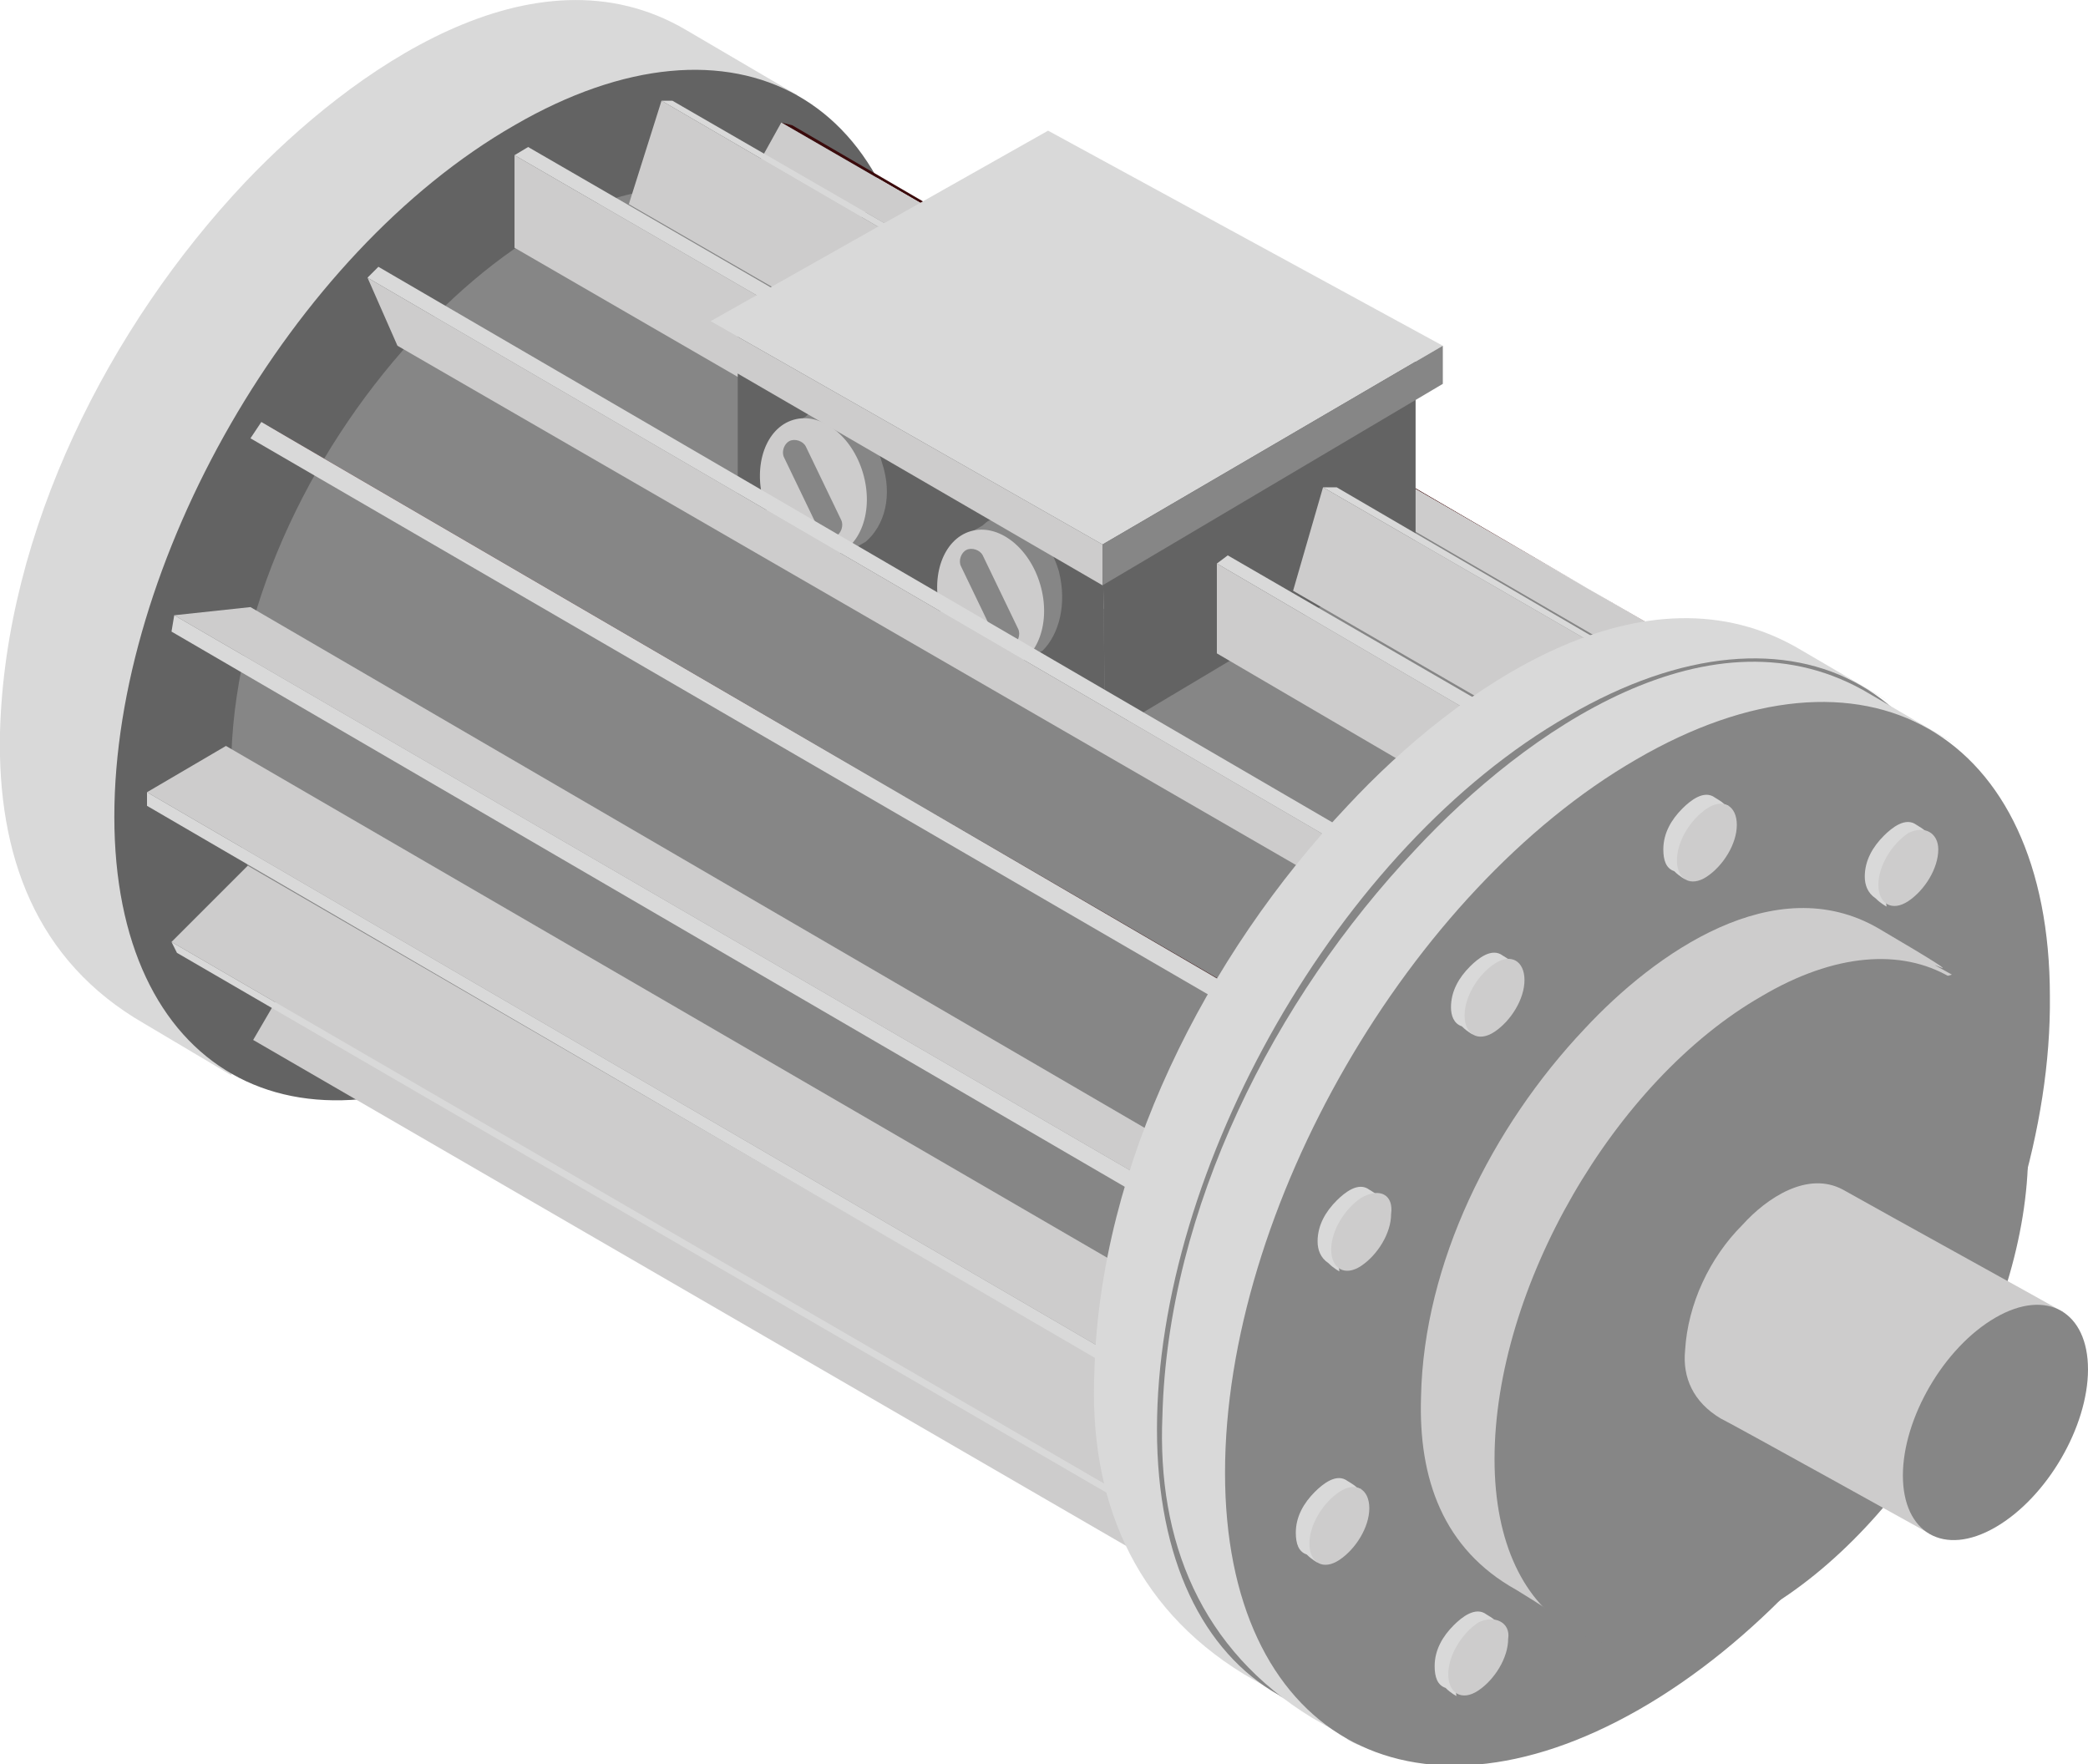 <?xml version="1.0" encoding="utf-8"?>
<!-- Generator: Adobe Illustrator 23.0.3, SVG Export Plug-In . SVG Version: 6.00 Build 0)  -->
<svg version="1.1" xmlns="http://www.w3.org/2000/svg" xmlns:xlink="http://www.w3.org/1999/xlink" x="0px" y="0px"
	 viewBox="0 0 76.7 64.8" style="enable-background:new 0 0 76.7 64.8;" xml:space="preserve">
<style type="text/css">
	.st0{enable-background:new    ;}
	.st1{fill:#D9D9D9;}
	.st2{fill:#636363;}
	.st3{fill:#5B1016;}
	.st4{fill:#3B0B0C;}
	.st5{fill:#CDCCCC;}
	.st6{fill:#868686;}
	.st7{fill:#440C0E;}
	.st8{fill:#5A1013;}
	.st9{fill:#4C0E10;}
	.st10{fill:#651215;}
	.st11{fill-rule:evenodd;clip-rule:evenodd;fill:#868686;}
	.st12{fill:#6ABA82;}
	.st13{fill:#035426;}
	.st14{fill:#31AA59;}
	.st15{fill:#006E32;}
	.st16{fill-rule:evenodd;clip-rule:evenodd;fill:#006E32;}
	.st17{fill:#BFC9E8;}
	.st18{fill:#264B8C;}
	.st19{fill:#9FABD8;}
	.st20{fill:#3458A3;}
	.st21{fill-rule:evenodd;clip-rule:evenodd;fill:#3458A3;}
	.st22{fill:#CC5261;}
	.st23{fill:#BD1622;}
	.st24{fill:#751518;}
	.st25{fill-rule:evenodd;clip-rule:evenodd;fill:#751518;}
</style>
<g id="Capa_2">
</g>
<g id="Capa_1">
	<g>
		<g>
			<g class="st0">
				<path class="st1" d="M0,26.9C0.2,19.5,4,12,9,6.7c3.9-4.1,10.6-8.9,16.2-5.6c7,4.1,1,0.6,4.1,2.4c-6,1.7-15.6,6.2-19.2,12.2
					C6.5,22,8.5,39.5,8.5,39.5S8,39.2,5.3,37.6C1.3,35.3-0.1,31.4,0,26.9z"/>
				<g>
					<path class="st2" d="M18.9,4.6C10.7,9.3,4.2,20.7,4.2,30c0,9.3,6.6,13.1,14.8,8.4c8.1-4.7,14.7-16.1,14.7-25.4
						C33.6,3.6,27-0.1,18.9,4.6z"/>
				</g>
			</g>
		</g>
		<g>
			<g class="st0">
				<g>
					<polygon class="st3" points="64.3,25.1 64,24.9 61.9,28.5 62.2,28.7 					"/>
				</g>
				<g>
					<polygon class="st4" points="64.3,25.1 29.1,4.6 28.7,4.5 64,24.9 					"/>
				</g>
				<g>
					<polygon class="st5" points="64,24.9 28.7,4.5 26.7,8.1 61.9,28.5 					"/>
				</g>
			</g>
			<g class="st0">
				<g>
					<polygon class="st3" points="67.2,28.7 67.1,28.3 64.4,31.1 64.5,31.5 					"/>
				</g>
				<g>
					<polygon class="st6" points="67.1,28.3 31.8,7.8 29.1,10.7 64.4,31.1 					"/>
				</g>
				<g>
					<polygon class="st7" points="64.4,31.1 29.1,10.7 29.3,11.1 64.5,31.5 					"/>
				</g>
			</g>
			<g class="st0">
				<g>
					<polygon class="st3" points="65.3,35.3 65.3,35.9 68.2,34.2 68.2,33.6 					"/>
				</g>
				<g>
					<polygon class="st8" points="65.3,35.3 30,14.9 30,15.4 65.3,35.9 					"/>
				</g>
				<g>
					<polygon class="st6" points="68.2,33.6 33,13.2 30,14.9 65.3,35.3 					"/>
				</g>
			</g>
			<g class="st0">
				<g>
					<polygon class="st3" points="50.4,55.8 50,55.8 48.9,59.6 49.3,59.6 					"/>
				</g>
				<g>
					<polygon class="st9" points="50.4,55.8 15.2,35.3 14.8,35.4 50,55.8 					"/>
				</g>
				<g>
					<polygon class="st6" points="50,55.8 14.8,35.4 13.6,39.1 48.9,59.6 					"/>
				</g>
			</g>
			<g class="st0">
				<g>
					<polygon class="st3" points="46.9,55.2 46.6,55 44.5,58.6 44.9,58.8 					"/>
				</g>
				<g>
					<polygon class="st4" points="46.9,55.2 11.7,34.8 11.4,34.6 46.6,55 					"/>
				</g>
				<g>
					<polygon class="st5" points="46.6,55 11.4,34.6 9.3,38.2 44.5,58.6 					"/>
				</g>
			</g>
			<g class="st0">
				<g>
					<polygon class="st3" points="54.7,57.6 54.7,54.2 54.2,54.5 54.2,57.9 					"/>
				</g>
				<g>
					<polygon class="st10" points="54.7,54.2 19.4,33.7 19,34 54.2,54.5 					"/>
				</g>
				<g>
					<polygon class="st6" points="54.2,54.5 19,34 19,37.4 54.2,57.9 					"/>
				</g>
			</g>
			<g class="st0">
				<g>
					<polygon class="st6" points="45.1,52.2 45.1,54.8 47.4,53.5 47.4,50.9 					"/>
				</g>
				<g>
					<polygon class="st5" points="45.1,52.2 25.9,41 25.9,43.6 45.1,54.8 					"/>
				</g>
				<g>
					<polygon class="st1" points="47.4,50.9 28.1,39.7 25.9,41 45.1,52.2 					"/>
				</g>
			</g>
			<g>
				<g class="st0">
					<path class="st6" d="M8.5,27.7c0.2-5.7,3.1-11.5,7-15.6c3-3.2,8.2-6.9,12.6-4.3c5.4,3.2,32.4,19.3,34.8,20.7
						c-4.6,1.3-12.1,4.8-14.9,9.5c-2.8,4.8-1.3,18.3-1.3,18.3s-32-19-34.1-20.2C9.6,34.2,8.4,31.2,8.5,27.7z"/>
					<g>
						<path class="st6" d="M54.8,29.2c-6.3,3.6-11.4,12.4-11.4,19.7c0,7.2,5.1,10.1,11.4,6.5c6.3-3.6,11.4-12.5,11.4-19.7
							C66.2,28.5,61.1,25.6,54.8,29.2z"/>
					</g>
				</g>
			</g>
			<g class="st0">
				<g>
					<polygon class="st3" points="38.9,11.9 38.4,11.9 37.3,15.7 37.7,15.7 					"/>
				</g>
				<g>
					<polygon class="st1" points="38.9,11.9 24.7,3.7 24.3,3.7 38.4,11.9 					"/>
				</g>
				<g>
					<polygon class="st5" points="38.4,11.9 24.3,3.7 23.1,7.5 37.3,15.7 					"/>
				</g>
			</g>
			<g class="st0">
				<g>
					<polygon class="st3" points="33.4,16.9 33.4,13.5 32.9,13.8 32.9,17.2 					"/>
				</g>
				<g>
					<polygon class="st1" points="33.4,13.5 19.4,5.4 18.9,5.7 32.9,13.8 					"/>
				</g>
				<g>
					<polygon class="st5" points="32.9,13.8 18.9,5.7 18.9,9.1 32.9,17.2 					"/>
				</g>
			</g>
			<g class="st0">
				<g>
					<polygon class="st3" points="46.9,37.2 44.8,36 44.5,36.6 46.5,37.8 					"/>
				</g>
				<g>
					<polygon class="st4" points="46.9,37.2 11.6,16.7 9.6,15.5 44.8,36 					"/>
				</g>
				<g>
					<polygon class="st1" points="44.8,36 9.6,15.5 9.2,16.1 44.5,36.6 					"/>
				</g>
			</g>
			<g class="st0">
				<g>
					<polygon class="st3" points="44.5,52.6 44.3,52.2 41.6,55.1 41.8,55.5 					"/>
				</g>
				<g>
					<polygon class="st5" points="44.3,52.2 9.1,31.8 6.3,34.6 41.6,55.1 					"/>
				</g>
				<g>
					<polygon class="st1" points="41.6,55.1 6.3,34.6 6.5,35 41.8,55.5 					"/>
				</g>
			</g>
			<g class="st0">
				<g>
					<polygon class="st3" points="43.6,47.9 40.6,49.6 40.6,50.1 43.6,48.4 					"/>
				</g>
				<g>
					<polygon class="st5" points="43.6,47.9 8.3,27.4 5.4,29.1 40.6,49.6 					"/>
				</g>
				<g>
					<polygon class="st1" points="40.6,49.6 5.4,29.1 5.4,29.6 40.6,50.1 					"/>
				</g>
			</g>
			<g class="st0">
				<g>
					<polygon class="st3" points="41.5,43.7 44.2,43.4 44.4,42.8 41.7,43.1 					"/>
				</g>
				<g>
					<polygon class="st5" points="44.4,42.8 9.2,22.3 6.4,22.6 41.7,43.1 					"/>
				</g>
				<g>
					<polygon class="st1" points="41.7,43.1 6.4,22.6 6.3,23.2 41.5,43.7 					"/>
				</g>
			</g>
			<g>
				<polygon class="st5" points="52,12.7 38.5,5.3 27.1,11.9 40.5,22.4 52,12.7 				"/>
				<polygon class="st2" points="40.6,27 40.5,19.5 27.1,11.9 27.1,19.3 				"/>
				<polygon class="st2" points="40.6,27 52,20.2 52,12.7 40.5,19.5 				"/>
				<g>
					<g>
						<path class="st11" d="M38.9,21c-0.4-1.4-1.5-2.2-2.5-1.9c-0.1,0-0.3,0.2-0.3,0.2c0,0,0,0,0,0l-0.7,0.4l2.2,4.6l0.7-0.4
							C38.9,23.3,39.2,22.2,38.9,21z"/>
						
							<ellipse transform="matrix(0.959 -0.282 0.282 0.959 -4.722 11.173)" class="st5" cx="36.4" cy="22" rx="1.9" ry="2.6"/>
					</g>
					<g>
						<path class="st6" d="M37,23.7c0.1,0,0.1,0,0.2,0c0.2-0.1,0.3-0.4,0.2-0.6l-1.3-2.7c-0.1-0.2-0.4-0.3-0.6-0.2
							c-0.2,0.1-0.3,0.4-0.2,0.6l1.3,2.7C36.6,23.6,36.8,23.7,37,23.7z"/>
					</g>
				</g>
				<g>
					<g>
						<path class="st11" d="M32.4,17c-0.4-1.4-1.5-2.2-2.5-1.9c-0.1,0-0.3,0.2-0.3,0.2c0,0,0,0,0,0l-0.7,0.4l2.2,4.6l0.7-0.4
							C32.5,19.3,32.8,18.2,32.4,17z"/>
						
							<ellipse transform="matrix(0.959 -0.282 0.282 0.959 -3.843 9.18)" class="st5" cx="29.9" cy="17.9" rx="1.9" ry="2.6"/>
					</g>
					<g>
						<path class="st6" d="M30.5,19.7c0.1,0,0.1,0,0.2,0c0.2-0.1,0.3-0.4,0.2-0.6l-1.3-2.7c-0.1-0.2-0.4-0.3-0.6-0.2
							c-0.2,0.1-0.3,0.4-0.2,0.6l1.3,2.7C30.2,19.6,30.3,19.7,30.5,19.7z"/>
					</g>
				</g>
				<g>
					<polygon class="st1" points="53,12.7 38.5,4.8 26.1,11.8 40.5,20 53,12.7 					"/>
					<g>
						<polygon class="st5" points="40.5,21.5 40.5,20 26.1,11.8 26.2,13.2 						"/>
						<polygon class="st6" points="40.5,21.5 53,14.1 53,12.7 40.5,20 						"/>
					</g>
				</g>
			</g>
			<g class="st0">
				<g>
					<polygon class="st3" points="50.3,32.7 49.1,30.3 48.7,30.7 49.9,33.1 					"/>
				</g>
				<g>
					<polygon class="st1" points="49.1,30.3 13.9,9.8 13.5,10.2 48.7,30.7 					"/>
				</g>
				<g>
					<polygon class="st5" points="48.7,30.7 13.5,10.2 14.6,12.7 49.9,33.1 					"/>
				</g>
			</g>
			<g class="st0">
				<g>
					<polygon class="st3" points="59.9,24.2 59.5,24.2 58.4,28 58.8,27.9 					"/>
				</g>
				<g>
					<polygon class="st1" points="59.9,24.2 49.1,17.9 48.6,17.9 59.5,24.2 					"/>
				</g>
				<g>
					<polygon class="st5" points="59.5,24.2 48.6,17.9 47.5,21.7 58.4,28 					"/>
				</g>
			</g>
			<g>
				<g>
					<polygon class="st3" points="54.6,29.3 54.6,25.9 54.1,26.2 54.1,29.5 					"/>
				</g>
				<g>
					<polygon class="st1" points="54.6,25.9 45.1,20.4 44.7,20.7 54.1,26.2 					"/>
				</g>
				<polygon class="st5" points="54.1,26.2 44.7,20.7 44.7,24 54.1,29.5 				"/>
			</g>
		</g>
		<g>
			<g>
				<g>
					<g class="st0">
						<path class="st1" d="M40.2,50.4c0.2-7.6,4.1-15.3,9.3-20.8c4-4.3,10.9-9.2,16.7-5.7c7.2,4.2-0.9-0.5,2.3,1.4
							c-6.2,1.8-16.1,6.4-19.8,12.6c-3.8,6.4-1.7,24.4-1.7,24.4s1.5,0.8-1.3-0.8C41.6,59,40,55,40.2,50.4z"/>
						<g>
							<path class="st6" d="M57.6,26.3c-8.4,4.8-15.1,16.6-15.1,26.2c0,9.6,6.8,13.5,15.2,8.7c8.4-4.8,15.2-16.6,15.1-26.2
								C72.8,25.3,66,21.4,57.6,26.3z"/>
						</g>
					</g>
				</g>
				<g>
					<g class="st0">
						<path class="st1" d="M42.7,52c0.2-7.6,4.1-15.3,9.3-20.8c4-4.3,10.9-9.2,16.7-5.7c7.2,4.2-0.9-0.5,2.3,1.4
							c-6.2,1.8-16.1,6.4-19.8,12.6c-3.8,6.4-1.7,24.4-1.7,24.4s1.5,0.8-1.3-0.8C44.1,60.6,42.5,56.6,42.7,52z"/>
						<g>
							<path class="st6" d="M60.1,27.9C51.8,32.7,45,44.4,45,54.1c0,9.6,6.8,13.5,15.2,8.7c8.4-4.8,15.2-16.6,15.1-26.2
								C75.3,26.9,68.5,23,60.1,27.9z"/>
						</g>
					</g>
				</g>
				<g>
					<g class="st0">
						<path class="st5" d="M52.2,51.3c0.1-4.9,2.6-9.9,6-13.5c2.6-2.8,7-5.9,10.8-3.7c4.6,2.7,0.7,0.6,2.7,1.7
							C67.7,37,61.3,40,58.9,44c-2.5,4.1-1.1,15.8-1.1,15.8s-0.3-0.3-2.1-1.4C53,56.9,52.1,54.3,52.2,51.3z"/>
						<g>
							<path class="st6" d="M64.7,36.6c-5.4,3.1-9.8,10.7-9.8,17c0,6.2,4.4,8.7,9.8,5.6c5.4-3.1,9.8-10.7,9.8-16.9
								C74.5,36,70.1,33.4,64.7,36.6z"/>
						</g>
					</g>
				</g>
				<g>
					<g class="st0">
						<path class="st5" d="M61.9,49.6c0.1-1.7,0.9-3.4,2.1-4.6c0.9-1,2.4-2,3.7-1.3c1.6,0.9,7.4,4.1,8.1,4.5
							c-1.4,0.4-3.6,1.4-4.4,2.8c-0.8,1.4-0.4,5.4-0.4,5.4s-7.2-4-7.8-4.3C62.2,51.5,61.8,50.6,61.9,49.6z"/>
						<g>
							<path class="st6" d="M73.3,48.4c-1.9,1.1-3.4,3.7-3.4,5.8c0,2.1,1.5,3,3.4,1.9c1.9-1.1,3.4-3.7,3.4-5.8
								C76.7,48.2,75.2,47.3,73.3,48.4z"/>
						</g>
					</g>
				</g>
			</g>
			<g>
				<g class="st0">
					<path class="st1" d="M68.5,32.2c0-0.6,0.3-1.1,0.7-1.5c0.3-0.3,0.8-0.7,1.2-0.4c0.5,0.3,0.2,0.2,0.5,0.3
						c-0.5,0.1-1.2,0.5-1.5,0.9c-0.3,0.5-0.1,1.8-0.1,1.8s-0.2-0.1-0.4-0.3C68.6,32.8,68.5,32.5,68.5,32.2z"/>
					<g>
						<path class="st5" d="M70.1,30.6C69.5,31,69,31.8,69,32.5c0,0.7,0.5,1,1.1,0.6c0.6-0.4,1.1-1.2,1.1-1.9
							C71.2,30.6,70.7,30.3,70.1,30.6z"/>
					</g>
				</g>
			</g>
			<g>
				<g class="st0">
					<path class="st1" d="M61.1,31.2c0-0.6,0.3-1.1,0.7-1.5c0.3-0.3,0.8-0.7,1.2-0.4c0.5,0.3,0.2,0.2,0.5,0.3
						c-0.5,0.1-1.2,0.5-1.5,0.9c-0.3,0.5-0.1,1.8-0.1,1.8s-0.2-0.1-0.4-0.3C61.2,31.9,61.1,31.6,61.1,31.2z"/>
					<g>
						<path class="st5" d="M62.7,29.7c-0.6,0.4-1.1,1.2-1.1,1.9c0,0.7,0.5,1,1.1,0.6c0.6-0.4,1.1-1.2,1.1-1.9
							C63.8,29.6,63.3,29.3,62.7,29.7z"/>
					</g>
				</g>
			</g>
			<g>
				<g class="st0">
					<path class="st1" d="M53.3,37c0-0.6,0.3-1.1,0.7-1.5c0.3-0.3,0.8-0.7,1.2-0.4c0.5,0.3,0.2,0.2,0.5,0.3
						c-0.5,0.1-1.2,0.5-1.5,0.9C54,36.7,54.1,38,54.1,38s-0.2-0.1-0.4-0.3C53.4,37.6,53.3,37.3,53.3,37z"/>
					<g>
						<path class="st5" d="M54.9,35.4c-0.6,0.4-1.1,1.2-1.1,1.9c0,0.7,0.5,1,1.1,0.6c0.6-0.4,1.1-1.2,1.1-1.9
							C56,35.3,55.5,35,54.9,35.4z"/>
					</g>
				</g>
			</g>
			<g>
				<g class="st0">
					<path class="st1" d="M48.4,45.6c0-0.6,0.3-1.1,0.7-1.5c0.3-0.3,0.8-0.7,1.2-0.4c0.5,0.3,0.2,0.2,0.5,0.3
						c-0.5,0.1-1.2,0.5-1.5,0.9c-0.3,0.5-0.1,1.8-0.1,1.8s-0.2-0.1-0.4-0.3C48.5,46.2,48.4,45.9,48.4,45.6z"/>
					<g>
						<path class="st5" d="M50,44c-0.6,0.4-1.1,1.2-1.1,1.9c0,0.7,0.5,1,1.1,0.6c0.6-0.4,1.1-1.2,1.1-1.9C51.2,43.9,50.7,43.6,50,44
							z"/>
					</g>
				</g>
			</g>
			<g>
				<g class="st0">
					<path class="st1" d="M47.6,56.3c0-0.6,0.3-1.1,0.7-1.5c0.3-0.3,0.8-0.7,1.2-0.4c0.5,0.3,0.2,0.2,0.5,0.3
						c-0.5,0.1-1.2,0.5-1.5,0.9c-0.3,0.5-0.1,1.8-0.1,1.8s-0.2-0.1-0.4-0.3C47.7,57,47.6,56.7,47.6,56.3z"/>
					<g>
						<path class="st5" d="M49.2,54.8c-0.6,0.4-1.1,1.2-1.1,1.9c0,0.7,0.5,1,1.1,0.6c0.6-0.4,1.1-1.2,1.1-1.9
							C50.3,54.7,49.8,54.4,49.2,54.8z"/>
					</g>
				</g>
			</g>
			<g>
				<g class="st0">
					<path class="st1" d="M52.7,61.2c0-0.6,0.3-1.1,0.7-1.5c0.3-0.3,0.8-0.7,1.2-0.4c0.5,0.3,0.2,0.2,0.5,0.3
						c-0.5,0.1-1.2,0.5-1.5,0.9c-0.3,0.5-0.1,1.8-0.1,1.8s-0.2-0.1-0.4-0.3C52.8,61.9,52.7,61.6,52.7,61.2z"/>
					<g>
						<path class="st5" d="M54.3,59.6c-0.6,0.4-1.1,1.2-1.1,1.9c0,0.7,0.5,1,1.1,0.6c0.6-0.4,1.1-1.2,1.1-1.9
							C55.5,59.6,54.9,59.3,54.3,59.6z"/>
					</g>
				</g>
			</g>
		</g>
	</g>
</g>
</svg>
